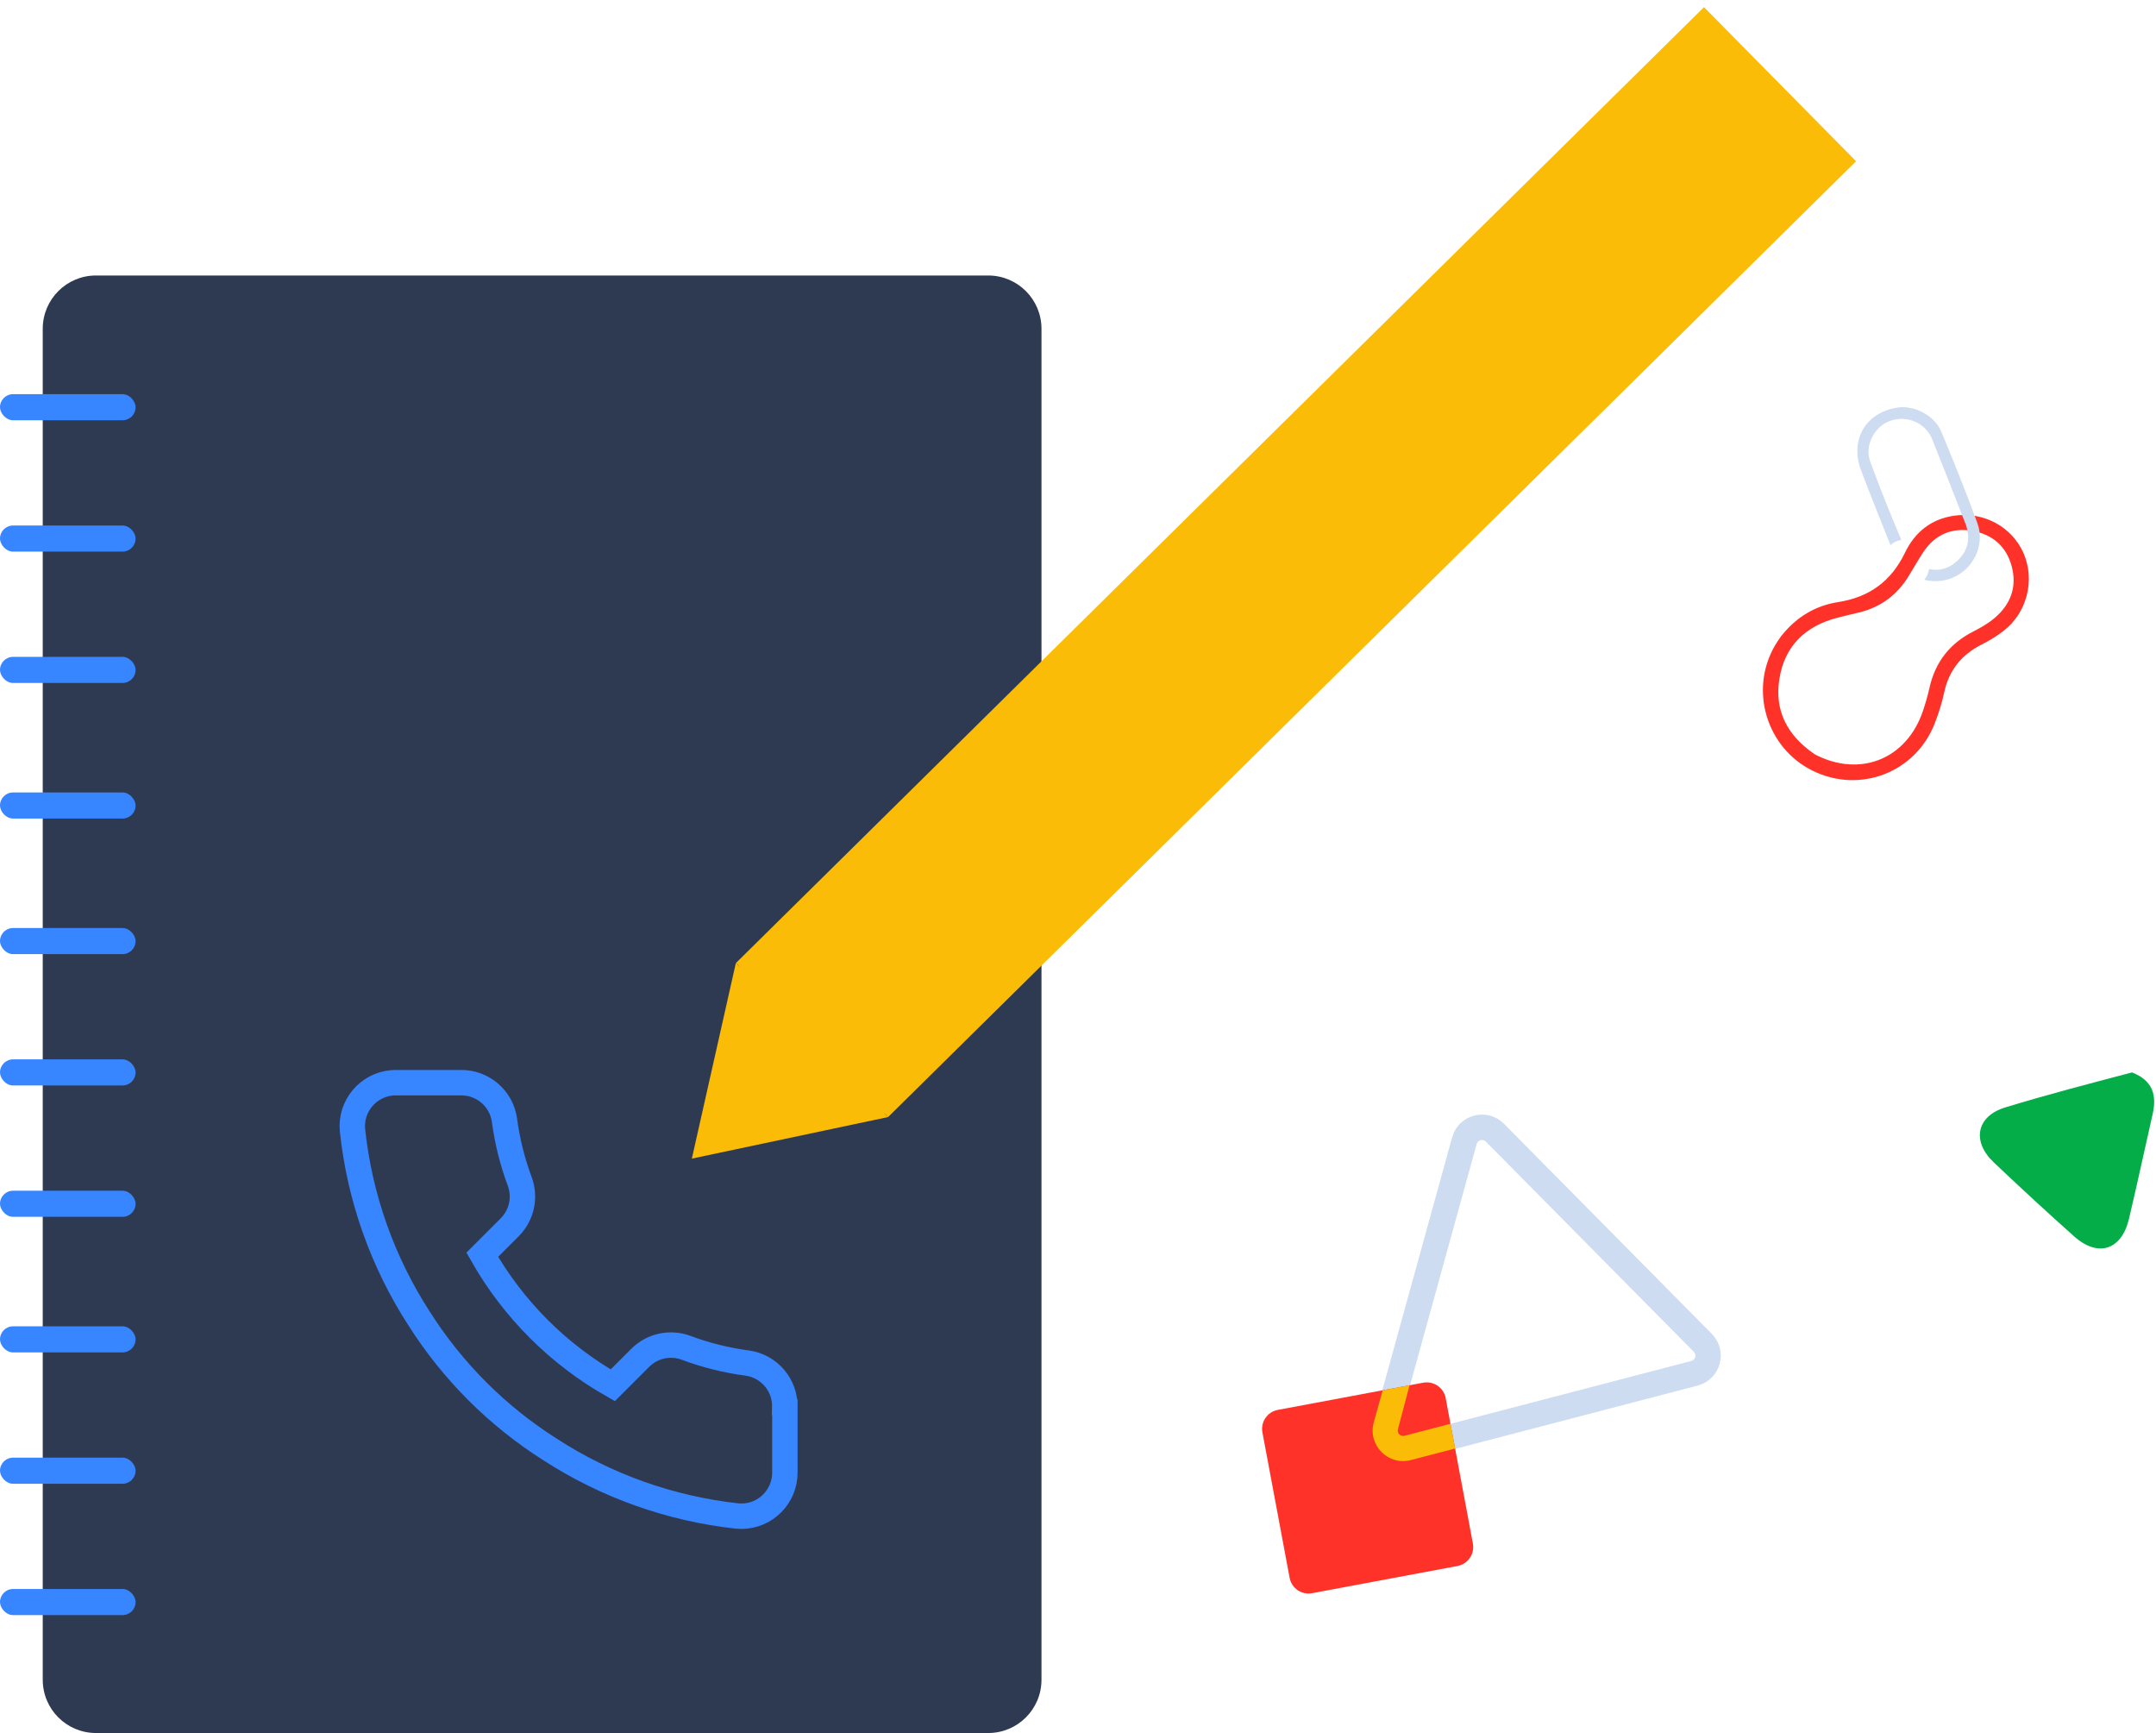 <?xml version="1.0" encoding="UTF-8"?>
<svg id="Layer_1" data-name="Layer 1" xmlns="http://www.w3.org/2000/svg" viewBox="0 0 508.98 409.02">
  <defs>
    <style>
      .cls-1 {
        fill: #2e3a52;
      }

      .cls-2 {
        fill: #cddcf1;
      }

      .cls-3 {
        fill: #fe3229;
      }

      .cls-4 {
        stroke: #cddcf1;
      }

      .cls-4, .cls-5 {
        fill: none;
        stroke-miterlimit: 10;
        stroke-width: 6px;
      }

      .cls-6 {
        fill: #3785ff;
      }

      .cls-7 {
        fill: #05ad49;
      }

      .cls-8 {
        fill: #fabc06;
      }

      .cls-5 {
        stroke: #3785ff;
      }
    </style>
  </defs>
  <path class="cls-1" d="m245.87,77.6v318.85c0,6.95-5.63,12.57-12.57,12.57H22.66c-6.95,0-12.57-5.62-12.57-12.57V77.6c0-6.95,5.62-12.58,12.57-12.58h210.64c6.94,0,12.57,5.63,12.57,12.58Z"/>
  <rect class="cls-8" x="280.39" y="-27.88" width="51.11" height="321.12" transform="translate(185.45 -178.27) rotate(45.37)"/>
  <polygon class="cls-8" points="163.33 273.45 209.63 263.65 173.72 227.28 163.33 273.45"/>
  <path class="cls-4" d="m345.71,269.22l-18.57,67.23c-.88,3.2,2.03,6.15,5.24,5.32l67.63-17.65c3.21-.84,4.31-4.84,1.97-7.2l-49.06-49.58c-2.33-2.35-6.33-1.31-7.22,1.88Z"/>
  <path class="cls-3" d="m344.08,369.6l-34.32,6.42c-2.47.47-4.85-1.16-5.31-3.63l-6.42-34.32c-.46-2.47,1.16-4.85,3.63-5.31l24.75-4.63,6.35-1.19,3.22-.6c2.47-.46,4.85,1.17,5.31,3.64l1.13,6.05,1.1,5.84,4.19,22.42c.47,2.47-1.16,4.85-3.63,5.31Z"/>
  <path class="cls-8" d="m342.42,336.03l-10.86,2.84c-.94.24-1.79-.61-1.54-1.55l2.74-10.38-6.35,1.19-2.1,7.59c-1.47,5.34,3.39,10.28,8.76,8.88l10.45-2.73-1.1-5.84Z"/>
  <rect class="cls-6" x="0" y="93.03" width="32.01" height="6.16" rx="3.08" ry="3.08"/>
  <rect class="cls-6" x="0" y="124.03" width="32.01" height="6.16" rx="3.08" ry="3.08"/>
  <rect class="cls-6" x="0" y="155.03" width="32.01" height="6.16" rx="3.08" ry="3.08"/>
  <rect class="cls-6" x="0" y="187.03" width="32.01" height="6.16" rx="3.08" ry="3.08"/>
  <rect class="cls-6" x="0" y="219.03" width="32.01" height="6.16" rx="3.08" ry="3.08"/>
  <rect class="cls-6" x="0" y="250.03" width="32.01" height="6.16" rx="3.08" ry="3.08"/>
  <rect class="cls-6" x="0" y="281.03" width="32.01" height="6.16" rx="3.08" ry="3.08"/>
  <rect class="cls-6" x="0" y="313.03" width="32.01" height="6.16" rx="3.08" ry="3.08"/>
  <rect class="cls-6" x="0" y="344.03" width="32.01" height="6.16" rx="3.08" ry="3.08"/>
  <rect class="cls-6" x="0" y="375.03" width="32.01" height="6.16" rx="3.08" ry="3.08"/>
  <rect class="cls-1" x="90.45" y="284.79" width="75.11" height="75.11" rx="37.55" ry="37.55"/>
  <rect class="cls-1" x="68.03" y="402.98" width="117.27" height="6.05"/>
  <path class="cls-5" d="m185.29,332.14v15.4c.02,5.67-4.56,10.29-10.23,10.31-.32,0-.64-.01-.97-.04-15.8-1.72-30.98-7.12-44.31-15.76-12.41-7.88-22.93-18.4-30.81-30.81-8.68-13.4-14.08-28.65-15.76-44.52-.51-5.65,3.66-10.64,9.3-11.15.3-.03.61-.04.91-.04h15.4c5.15-.05,9.55,3.73,10.27,8.83.65,4.93,1.86,9.77,3.59,14.43,1.41,3.75.51,7.98-2.31,10.83l-6.52,6.52c7.31,12.86,17.95,23.5,30.81,30.81l6.52-6.52c2.85-2.82,7.08-3.72,10.83-2.31,4.66,1.74,9.5,2.94,14.43,3.59,5.16.73,8.96,5.21,8.83,10.42Z"/>
  <path class="cls-3" d="m420.64,149.96c3.51-4.38,7.97-7.02,13.22-7.84,7.45-1.16,12.61-4.92,15.88-11.71,2.28-4.72,6.04-7.86,11.46-8.68,6.99-1.06,13.75,2.53,16.51,8.83,2.77,6.35.82,14.09-4.76,18.37-1.57,1.21-3.3,2.27-5.07,3.16-4.78,2.39-7.77,6.07-8.91,11.34-.53,2.47-1.3,4.92-2.22,7.28-4.51,11.62-17.65,16.69-28.81,11.2-10.9-5.36-15.03-19-8.93-29.54.45-.78.99-1.52,1.61-2.43m7.73,28.06c10.68,5.62,21.75,1.22,25.61-10.2.61-1.8,1.13-3.64,1.55-5.5,1.37-6.06,4.8-10.45,10.35-13.26,1.77-.9,3.54-1.92,5.04-3.2,3.77-3.21,5.32-7.32,4.01-12.2-1.29-4.78-4.62-7.57-9.41-8.36-4.82-.79-8.76.94-11.49,5.08-1.2,1.82-2.26,3.73-3.4,5.58-2.74,4.48-6.63,7.39-11.75,8.62-1.68.4-3.36.79-5.03,1.22-7.58,1.96-12.51,6.62-13.76,14.44-1.19,7.44,1.77,13.3,8.29,17.76Z"/>
  <path class="cls-2" d="m466.81,123.46c-2.65-7.27-5.56-14.44-8.52-21.6-1.56-3.77-6.33-6.25-10.27-5.67-7.53,1.1-11.37,7.58-8.7,14.74,1.17,3.15,2.45,6.27,3.72,9.55,1.11,2.79,2.18,5.49,3.25,8.17.67-.61,1.52-1.05,2.56-1.24-2.6-6.06-5.02-12.21-7.32-18.4-1.44-3.86.98-8.4,4.75-9.7,3.95-1.37,8.3.49,9.86,4.35,2.71,6.74,5.33,13.51,7.99,20.27,1.14,3.54.28,6.31-2.16,8.53-1.91,1.74-4.23,2.41-6.54,1.82-.18.93-.56,1.82-1.15,2.56,2.02.51,4.22.44,6.32-.34,5.16-1.92,8.13-7.78,6.21-13.03Z"/>
  <path class="cls-7" d="m503.32,253.11c4.92,1.91,5.88,5.39,4.87,9.82-1.88,8.26-3.64,16.54-5.6,24.78-1.74,7.32-7.29,9.12-12.9,4.13-6.44-5.73-12.77-11.59-19.03-17.52-5.23-4.96-4.05-10.88,2.73-12.95,9.79-2.99,19.71-5.58,29.93-8.26Z"/>
  <rect class="cls-8" x="189.67" y="220.78" width="4.72" height="48.72" transform="translate(-116.84 205.57) rotate(-44.63)"/>
</svg>